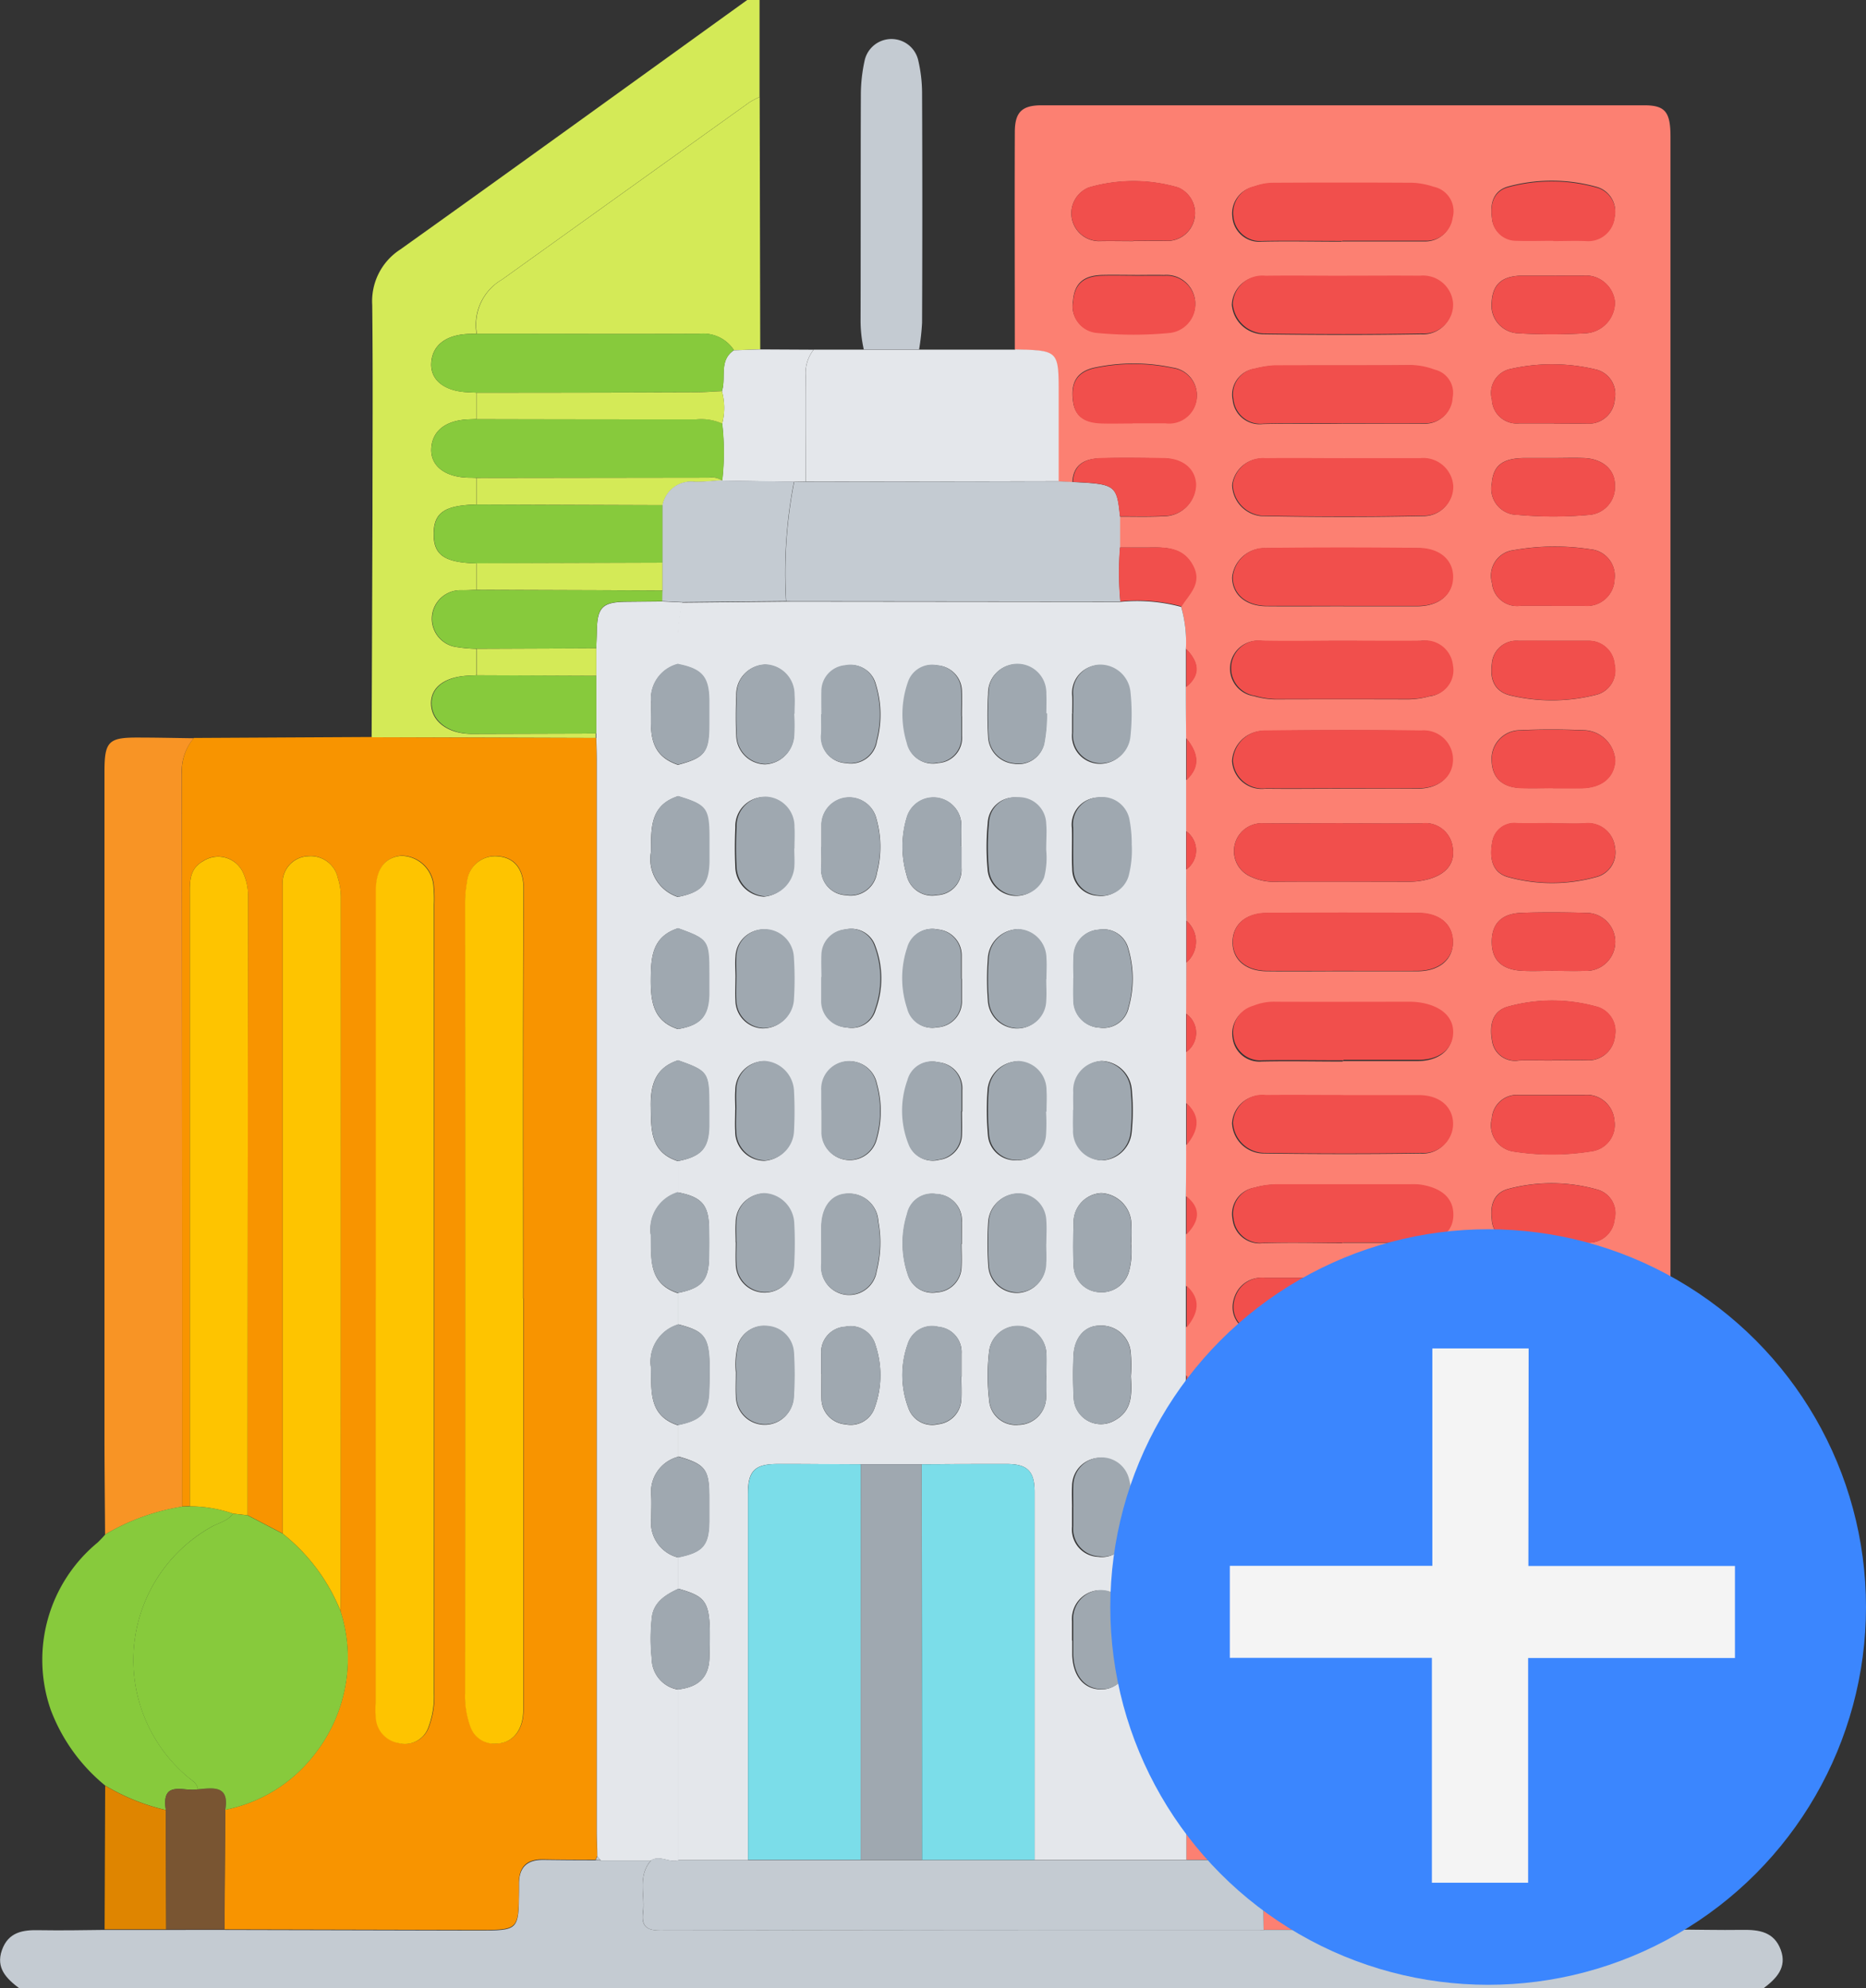 <svg xmlns="http://www.w3.org/2000/svg" width="46.916" height="50" viewBox="0 0 46.916 50">
  <rect x="0" y="0" width="46.916" height="50" fill="#333333" stroke="none"/>
  <g id="add_city" data-name="add city" transform="translate(-1.084 -0.115)">
    <g id="Group_31815" data-name="Group 31815" transform="translate(1.084 0.115)">
      <path id="Path_12239" data-name="Path 12239" d="M43.1,480.612c.6,0,1.2.017,1.8.008.415-.006.789.051.956.5s-.114.728-.436.972H1.572c-.32-.242-.6-.509-.439-.964s.527-.511.942-.5c.546.009,1.093,0,1.64-.007l1.549,0H6.73l6.376.015c1.019,0,1.019,0,1.027-1,0-.049,0-.1,0-.146-.009-.419.181-.638.614-.63s.876.007,1.314.009l.125.006,1.263,0c-.343.395-.141.872-.2,1.31-.042.333.083.45.431.449q7.586-.018,15.172-.013l7.24-.01,1.494,0,1.507,0" transform="translate(-1.084 -432.088)" fill="#c4cbd2"/>
      <path id="Path_12240" data-name="Path 12240" d="M106.614.115v2.44a2.043,2.043,0,0,0-.258.135q-3.109,2.225-6.216,4.454A1.314,1.314,0,0,0,99.5,8.508l-.193.005c-.587.02-.933.294-.948.749-.014.428.353.7.951.718.064,0,.128.006.192.01q0,.332,0,.664l-.193.007c-.589.021-.933.293-.949.748-.015.429.353.708.949.719.064,0,.128,0,.192.007q0,.334,0,.667c-.8.021-1.069.2-1.08.716-.011.551.26.744,1.08.765v.667c-.128,0-.257.012-.385.008a.718.718,0,0,0-.186,1.417,3.407,3.407,0,0,0,.571.056q0,.332,0,.665c-.049,0-.1.007-.146.008-.647.015-1.023.291-1,.732s.448.737,1.032.735l3.109-.009q0,.056,0,.112l-5.635-.017q.011-2.8.021-5.605c0-1.755.013-3.51-.006-5.265a1.548,1.548,0,0,1,.708-1.4c2.916-2.081,5.818-4.182,8.725-6.276Z" transform="translate(-87.517 -0.115)" fill="#d4ea57"/>
      <path id="Path_12241" data-name="Path 12241" d="M52.7,189.934l5.635.017c0,.2.013.39.013.585q0,13.452,0,26.9c0,.211.008.423.012.634l-.04.09c-.438,0-.876,0-1.314-.009s-.623.21-.614.63c0,.049,0,.1,0,.146-.008,1-.008,1-1.027,1l-6.376-.015q.01-1.5.019-3.008a3.747,3.747,0,0,0,2.224-1.367,3.906,3.906,0,0,0,.678-3.616q0-8.982.006-17.965a1.647,1.647,0,0,0-.074-.478.7.7,0,0,0-.755-.555.664.664,0,0,0-.633.73c0,.13,0,.26,0,.391l0,15.914-.883-.461q0-7.787.012-15.574a1.406,1.406,0,0,0-.118-.568.689.689,0,0,0-1.009-.311c-.353.2-.338.518-.338.847q0,7.69,0,15.379l-.191.007q0-9.213-.007-18.426a1.285,1.285,0,0,1,.3-.9l4.486-.024m3.8,14.115c0-3.434-.01-6.869.01-10.3,0-.54-.268-.788-.637-.818a.71.71,0,0,0-.784.64,2.948,2.948,0,0,0-.048.579q0,9.912,0,19.824a2.23,2.23,0,0,0,.138.858.629.629,0,0,0,.652.41c.4-.006.673-.336.673-.839q0-5.176,0-10.352m-3.708,0q0,5.078,0,10.156a2.4,2.4,0,0,0,.008.439.688.688,0,0,0,.571.585.625.625,0,0,0,.748-.4,2.223,2.223,0,0,0,.138-.858q-.006-9.912,0-19.824a3.081,3.081,0,0,0-.01-.439.822.822,0,0,0-.825-.793c-.412.045-.626.342-.626.88q0,5.127,0,10.254" transform="translate(-43.346 -171.393)" fill="#f89400"/>
      <path id="Path_12242" data-name="Path 12242" d="M30.248,190.023a1.285,1.285,0,0,0-.3.9q.012,9.213.007,18.426a5.456,5.456,0,0,0-1.936.7c-.005-.83-.015-1.659-.015-2.489q0-8.348,0-16.7c0-.751.1-.856.83-.854.47,0,.941.011,1.411.017" transform="translate(-25.377 -171.458)" fill="#f89425"/>
      <path id="Path_12243" data-name="Path 12243" d="M13.574,388.631a5.453,5.453,0,0,1,1.936-.7l.191-.007a3.382,3.382,0,0,1,1.086.183c-.129.185-.345.23-.528.326a3.841,3.841,0,0,0-.585,6.317c.1.083.214.143.23.289-.33.079-.93-.259-.806.523a5.285,5.285,0,0,1-1.523-.614,4.507,4.507,0,0,1-1.369-1.9,3.822,3.822,0,0,1,1.172-4.209,2.791,2.791,0,0,0,.2-.21" transform="translate(-10.928 -350.044)" fill="#87ca3c"/>
      <path id="Path_12244" data-name="Path 12244" d="M28.027,459.837a5.283,5.283,0,0,0,1.524.614q.005,1.5.01,3l-1.549,0,.015-3.619" transform="translate(-25.382 -414.932)" fill="#df8500"/>
      <path id="Path_12245" data-name="Path 12245" d="M275.849,73.014l-7.241.011c0-.386-.005-.772-.005-1.159a.525.525,0,0,0-.589-.6h-1.349q0-.979,0-1.957c.376-.351.289-.7,0-1.052l-.006-1.288c.392-.32.313-.641,0-.962q0-.643,0-1.287c.381-.35.286-.7,0-1.052q0-.644-.008-1.288c.394-.319.313-.64,0-.962q0-.644,0-1.288c.383-.349.285-.7,0-1.051q0-.6,0-1.2c.282-.351.378-.7,0-1.051q0-.644,0-1.288c.309-.322.39-.643,0-.962l.007-1.288c.284-.351.378-.7,0-1.052q0-.644,0-1.287a.589.589,0,0,0,0-.962q0-.644.005-1.288a.692.692,0,0,0,0-1.051q0-.644-.005-1.288a.589.589,0,0,0,0-.962l0-1.287c.38-.35.286-.7,0-1.052l-.007-1.288c.394-.32.313-.641,0-.962a3.209,3.209,0,0,0-.118-1.064c.194-.314.523-.585.289-1.027s-.647-.463-1.073-.455c-.256,0-.512,0-.768,0q0-.388,0-.777c.372,0,.745.011,1.116-.009a.8.8,0,0,0,.8-.8c-.023-.392-.333-.648-.816-.656-.534-.008-1.068-.016-1.6,0-.372.012-.663.157-.682.6l-.355-.017q0-1.1,0-2.191c0-1.1,0-1.1-1.092-1.125,0-1.823-.007-3.646,0-5.469,0-.5.175-.677.674-.677q7.575,0,15.15,0c.528,0,.66.168.661.783q0,6.665,0,13.33,0,10.6,0,21.191c0,.211-.008.423-.013.634a3.648,3.648,0,0,0-1.255-.517l-.311-.122c.35-.815.082-1.228-.8-1.229-.47,0-.94-.01-1.41,0a.711.711,0,0,0-.691.97c.109.318.408.39.677.5a5.613,5.613,0,0,0-1.659,1.38.808.808,0,0,0-.8-.594c-1.315-.015-2.631-.017-3.946,0a.8.8,0,0,0-.8.766.741.741,0,0,0,.845.689c1.429,0,2.858-.005,4.287-.009l-.2.887c-1.395,0-2.79.006-4.184,0a.685.685,0,0,0-.743.622.694.694,0,0,0,.5.748,1.4,1.4,0,0,0,.569.1q1.679-.009,3.357,0a1.22,1.22,0,0,0,.566-.11l.453,1.178a1.607,1.607,0,0,0-1.046-.293c-1.167.02-2.334,0-3.5.008-.57,0-.905.273-.911.725s.333.736.9.738c1.183,0,2.367,0,3.55,0,.881,0,1.08-.2,1.1-1.082a4.4,4.4,0,0,0,2.455,1.584q.008,1.5.016,3m-5.265-24.1c.633,0,1.266,0,1.9,0,.551,0,.9-.3.888-.749s-.347-.711-.876-.713q-1.9-.007-3.8,0c-.531,0-.859.286-.864.725s.325.731.851.737c.633.007,1.266,0,1.9,0m.035,12.3c-.665,0-1.331,0-2,0a.628.628,0,0,0-.534.172.683.683,0,0,0-.226.7.844.844,0,0,0,.861.586c.55.028,1.1.008,1.655.008.714,0,1.429.014,2.142-.005a.779.779,0,0,0,.852-.8c-.019-.4-.348-.656-.855-.658-.633,0-1.266,0-1.9,0m.027-25.195c-.664,0-1.329-.006-1.993,0a.765.765,0,0,0-.825.66.809.809,0,0,0,.724.786c1.36.026,2.722.03,4.082,0a.729.729,0,0,0,.737-.754.757.757,0,0,0-.83-.693c-.632,0-1.264,0-1.9,0m-.01,3.715c.616,0,1.232,0,1.847,0,.545,0,.891-.288.89-.732,0-.42-.33-.721-.864-.727q-1.92-.021-3.84,0a.813.813,0,0,0-.836.73c0,.43.333.723.858.728.648.006,1.3,0,1.944,0m.006,20.606c.616,0,1.231,0,1.847,0,.542,0,.889-.294.884-.737a.8.8,0,0,0-.879-.723q-1.9-.018-3.791,0a.82.82,0,0,0-.875.794c.017.385.369.661.869.665.648.006,1.3,0,1.944,0m-.015-19.732c-.681,0-1.363.009-2.044,0a.7.7,0,0,0-.2,1.387,2.019,2.019,0,0,0,.524.082q1.679-.005,3.358,0a2.039,2.039,0,0,0,.525-.076.652.652,0,0,0,.57-.774.7.7,0,0,0-.791-.619c-.649.01-1.3,0-1.946,0m.012,16.017h-1.993a.709.709,0,0,0-.715.4c-.258.549.131,1.055.834,1.06,1.215.01,2.431,0,3.646,0a1.467,1.467,0,0,0,.336-.033.7.7,0,0,0,.616-.791.718.718,0,0,0-.78-.643c-.648.017-1.3,0-1.944,0m-.029-.874c.616,0,1.233,0,1.849,0,.556,0,.89-.239.915-.647.027-.432-.247-.712-.8-.805a1.752,1.752,0,0,0-.291-.012c-1.119,0-2.238,0-3.358,0a1.932,1.932,0,0,0-.525.077.671.671,0,0,0-.55.795.681.681,0,0,0,.762.6c.664-.02,1.33-.005,1.995,0m-.048-11.429c.648,0,1.3,0,1.942,0,.525,0,.859-.286.869-.715a.736.736,0,0,0-.8-.739c-1.311-.021-2.622-.018-3.933,0a.8.8,0,0,0-.8.755.743.743,0,0,0,.831.7c.631.008,1.263,0,1.894,0m.038-9.179c.7,0,1.393,0,2.09,0a.673.673,0,0,0,.671-.645.6.6,0,0,0-.458-.706,1.776,1.776,0,0,0-.567-.114c-1.15.007-2.3,0-3.451.007a2.27,2.27,0,0,0-.474.076.657.657,0,0,0-.558.784.678.678,0,0,0,.754.606c.664-.018,1.329,0,1.993-.006m.013,16.893c-.647,0-1.3-.005-1.943,0a.743.743,0,0,0-.833.7.8.8,0,0,0,.8.757c1.311.017,2.622.019,3.933,0a.738.738,0,0,0,.8-.737c-.008-.43-.342-.713-.866-.718-.631-.006-1.263,0-1.894,0m-.025-21.482c.7,0,1.394,0,2.09,0a.663.663,0,0,0,.682-.573.628.628,0,0,0-.48-.785,1.933,1.933,0,0,0-.52-.1q-1.774-.013-3.549,0a1.373,1.373,0,0,0-.424.084.687.687,0,0,0-.539.763.678.678,0,0,0,.746.617c.664-.015,1.329,0,1.993,0m.056.876c-.664,0-1.327-.007-1.991,0a.741.741,0,0,0-.817.716.811.811,0,0,0,.774.737c1.327.019,2.655.022,3.982,0a.73.73,0,0,0,.782-.754.758.758,0,0,0-.835-.7c-.631-.008-1.263,0-1.894,0m-.025,19.731c.631,0,1.263,0,1.894,0,.478,0,.813-.239.859-.6.049-.387-.192-.686-.668-.809a1.759,1.759,0,0,0-.429-.052c-1.117,0-2.234,0-3.352,0a1.384,1.384,0,0,0-.568.1.693.693,0,0,0-.5.789.677.677,0,0,0,.726.584c.68-.015,1.36,0,2.04,0M270.6,45.2c-.68,0-1.36.007-2.04,0a.7.7,0,0,0-.275,1.343,1.361,1.361,0,0,0,.659.127c1.1-.008,2.2,0,3.3,0a1.835,1.835,0,0,0,.525-.069c.415-.121.667-.38.589-.813a.691.691,0,0,0-.77-.586c-.664.011-1.328,0-1.992,0m5.262,0c-.291,0-.582,0-.873,0a.562.562,0,0,0-.629.48c-.069.373-.021.76.405.874a4.155,4.155,0,0,0,2.2,0,.639.639,0,0,0,.48-.751.679.679,0,0,0-.755-.6c-.274.016-.549,0-.824,0M265.332,30.556v0c.292,0,.583-.006.875,0a.7.7,0,0,0,.25-1.344,4.006,4.006,0,0,0-2.245,0,.7.7,0,0,0,.245,1.349c.291-.007.583,0,.875,0m10.523,20.6c.291,0,.582-.007.873,0a.667.667,0,0,0,.71-.6.639.639,0,0,0-.477-.753,4.157,4.157,0,0,0-2.2,0c-.426.113-.478.5-.409.872a.58.58,0,0,0,.674.485c.274-.01.549,0,.824,0m.091-10.553c-.308,0-.617,0-.925,0a.618.618,0,0,0-.67.572c-.056.381.056.7.458.8a4.52,4.52,0,0,0,2.161-.014.628.628,0,0,0,.466-.757.648.648,0,0,0-.662-.6h-.828m-.032-5.464c.276,0,.552,0,.828,0a.654.654,0,0,0,.7-.616.635.635,0,0,0-.483-.747,4.71,4.71,0,0,0-2.115-.017.618.618,0,0,0-.492.774.626.626,0,0,0,.69.6c.292,0,.584,0,.876,0m-.021,13.767c.259,0,.519.008.778,0a.73.73,0,1,0,.025-1.458c-.535-.014-1.071-.019-1.605,0-.5.019-.741.272-.746.715-.005.468.245.715.77.742.259.013.519,0,.778,0m0-17.481h-.827c-.479.021-.7.227-.725.669a.7.7,0,0,0,.635.778,13.882,13.882,0,0,0,1.749,0,.782.782,0,0,0,.715-.784.741.741,0,0,0-.818-.663c-.243-.006-.486,0-.73,0m-.013,24.317c.308,0,.617.006.925,0a.647.647,0,0,0,.626-.582.614.614,0,0,0-.408-.745,4.223,4.223,0,0,0-2.251-.027c-.372.091-.476.409-.427.772a.605.605,0,0,0,.61.58c.307.018.617,0,.925,0m-.006-3.711c-.276,0-.551,0-.827,0a.633.633,0,0,0-.7.59.663.663,0,0,0,.558.832,6.211,6.211,0,0,0,1.935-.006.67.67,0,0,0,.589-.771.7.7,0,0,0-.774-.647c-.259,0-.519,0-.778,0m-.031-12.3h.826a.693.693,0,0,0,.76-.662.67.67,0,0,0-.605-.759,5.9,5.9,0,0,0-1.929.021.648.648,0,0,0-.547.828.633.633,0,0,0,.717.572c.259,0,.518,0,.778,0m.034-3.715c-.243,0-.486,0-.729,0-.538.008-.769.192-.805.635a.66.66,0,0,0,.657.793,9.906,9.906,0,0,0,1.792,0,.7.7,0,0,0,.646-.735c.007-.409-.316-.677-.784-.693-.259-.009-.518,0-.778,0m0,8.3c.243,0,.486,0,.729,0,.5-.011.814-.269.84-.693a.806.806,0,0,0-.8-.764c-.533-.023-1.069-.024-1.6,0a.718.718,0,0,0-.706.763c.013.442.271.68.758.692.259.006.518,0,.777,0m-.022,16.017c.275,0,.551,0,.826,0a.691.691,0,0,0,.749-.674.656.656,0,0,0-.573-.735,5.384,5.384,0,0,0-2.021.027.637.637,0,0,0-.487.822.62.62,0,0,0,.679.559c.275,0,.551,0,.826,0m-.021-2.251h.787a.6.6,0,0,0,.1-.005.829.829,0,0,0,.724-.784.734.734,0,0,0-.809-.672c-.551-.009-1.1-.009-1.652,0a.6.6,0,0,0-.632.554.666.666,0,0,0,.437.816,3.244,3.244,0,0,0,1.047.089m.055-27.535v0c.275,0,.551-.009.826,0a.669.669,0,0,0,.718-.593.638.638,0,0,0-.472-.758,4.18,4.18,0,0,0-2.2-.005c-.369.1-.466.421-.413.78a.606.606,0,0,0,.619.569c.307.014.616,0,.924,0m-10.513.877v0c-.275,0-.551-.006-.826,0-.484.013-.7.217-.737.656a.667.667,0,0,0,.619.787,9.649,9.649,0,0,0,1.793,0,.723.723,0,1,0-.122-1.442c-.243-.006-.486,0-.729,0m-.067,3.716v0h.826a.7.7,0,0,0,.189-1.388,4.731,4.731,0,0,0-1.967,0c-.461.1-.614.4-.535.88.065.4.364.5.712.512.259.009.518,0,.777,0" transform="translate(-236.837 -24.496)" fill="#fc8072"/>
      <path id="Path_12246" data-name="Path 12246" d="M395.065,389.83a3.653,3.653,0,0,1,1.255.517,4.367,4.367,0,0,1,1.449,2.081,3.864,3.864,0,0,1-1.208,4.005c-.086.072-.162.158-.242.237a3.376,3.376,0,0,1-1.262.508,1.119,1.119,0,0,0-.45-.277,3.857,3.857,0,0,1-.33-6.607c.256-.168.577-.224.789-.465" transform="translate(-354.326 -351.763)" fill="#87ca3c"/>
      <path id="Path_12247" data-name="Path 12247" d="M123.6,31.052a1.314,1.314,0,0,1,.637-1.364q3.107-2.228,6.216-4.454a2.048,2.048,0,0,1,.258-.135l.014,6.346-.66.022a.916.916,0,0,0-.874-.411c-1.864.006-3.727,0-5.591,0" transform="translate(-111.611 -22.659)" fill="#d4ea57"/>
      <path id="Path_12248" data-name="Path 12248" d="M213.769,90.062c1.092.028,1.092.028,1.092,1.125q0,1.1,0,2.191l-6.359.009c0-.883.007-1.766,0-2.648a.951.951,0,0,1,.2-.67l1.261,0h1.384l2.424,0" transform="translate(-188.243 -81.276)" fill="#e4e7eb"/>
      <path id="Path_12249" data-name="Path 12249" d="M224.058,17.967h-1.384a3.339,3.339,0,0,1-.081-.77c.005-1.884,0-3.768.007-5.652a4.038,4.038,0,0,1,.1-.866.691.691,0,0,1,1.339,0,3.681,3.681,0,0,1,.1.817q.012,2.9,0,5.8a6.057,6.057,0,0,1-.075.673" transform="translate(-200.956 -9.178)" fill="#c4cbd2"/>
      <path id="Path_12250" data-name="Path 12250" d="M189.245,90.07a.95.95,0,0,0-.2.67c.01.883,0,1.766,0,2.648l-.3.006-1.8-.027a6.333,6.333,0,0,0,0-1.435,1.6,1.6,0,0,0-.007-.818c.111-.339-.084-.767.3-1.028l.66-.022,1.345.007" transform="translate(-168.788 -81.277)" fill="#e4e7eb"/>
      <path id="Path_12251" data-name="Path 12251" d="M415.995,460.368a3.38,3.38,0,0,0,1.262-.508q.01,1.808.021,3.616l-1.507,0q0-1.5.009-3l.216-.108" transform="translate(-375.264 -414.953)" fill="#fc8072"/>
      <path id="Path_12252" data-name="Path 12252" d="M154.56,186.47c0-.211-.012-.423-.012-.634q0-13.452,0-26.9c0-.2-.009-.39-.013-.585q0-.056,0-.112,0-.727,0-1.454,0-.344,0-.689c0-.144.012-.289.014-.433.009-.6.139-.734.735-.741l.914-.009.5.024a5.736,5.736,0,0,0-.1,1.552.9.9,0,0,0-.682.979c0,.618-.129,1.293.68,1.557v.786c-.725.23-.678.821-.688,1.413a1,1,0,0,0,.686,1.124q0,.392,0,.784c-.665.212-.686.741-.689,1.317,0,.558.08,1.027.688,1.221q0,.392,0,.783c-.576.187-.7.623-.688,1.173.008.582-.009,1.145.688,1.365q0,.392,0,.785a.97.97,0,0,0-.684,1.076c.012.6-.068,1.221.687,1.461v.786a.976.976,0,0,0-.687,1.071c.018.6-.068,1.224.689,1.465q0,.393,0,.787a.91.91,0,0,0-.681.976c.011.193,0,.387,0,.581a.9.9,0,0,0,.682.978q0,.394,0,.787c-.329.153-.634.344-.668.745a4.824,4.824,0,0,0,0,1.014.79.79,0,0,0,.67.776q0,2.145,0,4.289c-.229.077-.461-.137-.689.007l-1.263,0-.085-.1" transform="translate(-139.543 -139.788)" fill="#e4e7eb"/>
      <path id="Path_12253" data-name="Path 12253" d="M166.725,478.587c.228-.144.46.07.689-.007l1.753,0,2.832,0h1.541l2.832,0,3.816,0h1.349a.525.525,0,0,1,.589.6c0,.386,0,.773.005,1.159q-7.586,0-15.172.013c-.347,0-.473-.116-.431-.449.056-.438-.146-.915.2-1.31" transform="translate(-150.36 -431.805)" fill="#c4cbd2"/>
      <path id="Path_12254" data-name="Path 12254" d="M43.623,464.093q-.005-1.5-.01-3c-.124-.782.476-.444.806-.523.382-.032.8-.111.691.516q-.01,1.5-.02,3.008H43.623" transform="translate(-39.444 -415.573)" fill="#795532"/>
      <path id="Path_12255" data-name="Path 12255" d="M401.832,466.148q0,1.5-.009,3l-1.494,0q-.008-1.5-.016-3a3.665,3.665,0,0,0,1.519,0" transform="translate(-361.317 -420.625)" fill="#795532"/>
      <path id="Path_12256" data-name="Path 12256" d="M154.458,478.026l.085.1-.125-.006.04-.09" transform="translate(-139.441 -431.345)" fill="#c4cbd2"/>
      <path id="Path_12257" data-name="Path 12257" d="M119.728,86.459c-.381.261-.187.689-.3,1.028-.226.01-.451.028-.677.029q-2.744.008-5.487.011c-.064,0-.128-.008-.192-.01-.6-.014-.965-.29-.951-.718.015-.455.361-.729.948-.749l.193-.005c1.864,0,3.727.009,5.591,0a.915.915,0,0,1,.874.411" transform="translate(-101.276 -77.652)" fill="#87ca3c"/>
      <path id="Path_12258" data-name="Path 12258" d="M119.438,108.129a6.341,6.341,0,0,1,0,1.436l-.007-.008a.473.473,0,0,0-.325-.07l-5.842.008c-.064,0-.128-.006-.193-.007-.6-.011-.965-.29-.949-.719.016-.455.361-.726.949-.748l.193-.007q2.757,0,5.514.007a1.293,1.293,0,0,1,.659.107" transform="translate(-101.277 -97.476)" fill="#87ca3c"/>
      <path id="Path_12259" data-name="Path 12259" d="M113.84,131.487c-.82-.021-1.091-.213-1.08-.765.01-.517.279-.7,1.08-.716l4.672.016q0,.725,0,1.449l-4.672.016" transform="translate(-101.851 -117.318)" fill="#87ca3c"/>
      <path id="Path_12260" data-name="Path 12260" d="M118.071,152.273l-.914.009c-.6.007-.726.139-.735.741,0,.144-.009.289-.014.433l-3,.012a3.407,3.407,0,0,1-.57-.056.718.718,0,0,1,.186-1.417c.128,0,.257,0,.385-.008l4.672.016-.006.27" transform="translate(-101.417 -137.153)" fill="#87ca3c"/>
      <path id="Path_12261" data-name="Path 12261" d="M116.272,173.965l0,1.454-3.109.009c-.584,0-1.005-.3-1.032-.735s.35-.716,1-.732c.049,0,.1-.006.145-.008l3,.012" transform="translate(-101.28 -156.973)" fill="#87ca3c"/>
      <path id="Path_12262" data-name="Path 12262" d="M129.988,101.629a1.293,1.293,0,0,0-.659-.107q-2.757,0-5.514-.007,0-.332,0-.664,2.744,0,5.487-.011c.226,0,.452-.019.677-.029a1.6,1.6,0,0,1,.007.818" transform="translate(-111.827 -90.975)" fill="#d4ea57"/>
      <path id="Path_12263" data-name="Path 12263" d="M128.489,123.776l-4.672-.016q0-.334,0-.667l5.842-.008a.472.472,0,0,1,.325.07c-.224.014-.448.04-.672.038a.733.733,0,0,0-.822.584" transform="translate(-111.829 -111.073)" fill="#d4ea57"/>
      <path id="Path_12264" data-name="Path 12264" d="M128.489,145.7l-4.672-.016q0-.333,0-.667l4.672-.015v.7" transform="translate(-111.829 -130.852)" fill="#d4ea57"/>
      <path id="Path_12265" data-name="Path 12265" d="M126.817,167.716l-3-.012q0-.332,0-.665l3-.012q0,.344,0,.689" transform="translate(-111.825 -150.723)" fill="#d4ea57"/>
      <path id="Path_12266" data-name="Path 12266" d="M122.246,231.676q0,5.176,0,10.352c0,.5-.269.832-.673.839a.629.629,0,0,1-.652-.41,2.23,2.23,0,0,1-.138-.858q.006-9.912,0-19.824a2.955,2.955,0,0,1,.048-.579.71.71,0,0,1,.784-.64c.369.03.64.278.637.818-.019,3.434-.01,6.868-.01,10.3" transform="translate(-109.09 -199.02)" fill="#fec400"/>
      <path id="Path_12267" data-name="Path 12267" d="M97.76,231.554q0-5.127,0-10.254c0-.537.214-.834.626-.88a.822.822,0,0,1,.825.793,3.1,3.1,0,0,1,.01.439q0,9.912,0,19.824a2.223,2.223,0,0,1-.138.858.625.625,0,0,1-.748.4.688.688,0,0,1-.571-.585,2.4,2.4,0,0,1-.008-.439q0-5.078,0-10.156" transform="translate(-88.311 -198.898)" fill="#fec400"/>
      <path id="Path_12268" data-name="Path 12268" d="M37.74,397.249c.108-.627-.309-.548-.691-.516-.016-.146-.126-.206-.23-.289a3.841,3.841,0,0,1,.585-6.317c.183-.1.4-.141.528-.326l.368.043.883.461a4.75,4.75,0,0,1,1.459,1.961,3.907,3.907,0,0,1-.678,3.616,3.747,3.747,0,0,1-2.224,1.367" transform="translate(-32.075 -351.737)" fill="#87ca3c"/>
      <path id="Path_12269" data-name="Path 12269" d="M75.325,239.529a4.752,4.752,0,0,0-1.459-1.961q0-7.957,0-15.914c0-.13,0-.26,0-.391a.665.665,0,0,1,.633-.73.7.7,0,0,1,.755.555,1.644,1.644,0,0,1,.074.478q0,8.982-.006,17.964" transform="translate(-66.757 -199)" fill="#fec400"/>
      <path id="Path_12270" data-name="Path 12270" d="M51.4,237.279l-.368-.043a3.379,3.379,0,0,0-1.085-.183q0-7.69,0-15.379c0-.329-.015-.652.338-.847a.689.689,0,0,1,1.009.311,1.408,1.408,0,0,1,.118.568q-.011,7.787-.012,15.574" transform="translate(-45.174 -199.173)" fill="#fec400"/>
      <path id="Path_12271" data-name="Path 12271" d="M188.388,186.556l-3.816,0q0-4.627,0-9.255c0-.52-.183-.7-.7-.7-.713,0-1.425,0-2.138.008h-1.529c-.7,0-1.393-.01-2.089-.008-.582,0-.752.17-.752.752q0,4.6,0,9.206l-1.753,0q0-2.145,0-4.289c.473-.057.77-.269.785-.8.039-1.406,0-1.508-.789-1.736q0-.393,0-.787c.621-.123.775-.3.782-.9,0-.21,0-.42,0-.631,0-.688-.1-.81-.786-1.009q0-.393,0-.787c.584-.117.766-.316.784-.854.044-1.36-.009-1.474-.785-1.681q0-.393,0-.786c.6-.119.775-.317.784-.9q.006-.364,0-.729c-.009-.586-.184-.785-.786-.9q0-.392,0-.785c.58-.113.769-.317.784-.855,0-.178,0-.356,0-.534,0-.845-.023-.878-.786-1.148v-.783c.563-.093.769-.315.784-.853.005-.178,0-.357,0-.535,0-.849-.016-.871-.785-1.151q0-.392,0-.784c.6-.119.776-.318.786-.9,0-.194,0-.388,0-.582,0-.749-.067-.836-.784-1.053q0-.393,0-.786c.679-.18.782-.311.786-1,0-.21,0-.42,0-.63-.01-.585-.183-.784-.783-.9a5.742,5.742,0,0,1,.1-1.552l2.612-.025,8.4.008a4.285,4.285,0,0,1,1.544.125,3.209,3.209,0,0,1,.118,1.064q0,.481,0,.962,0,.644.007,1.288,0,.526,0,1.052,0,.644,0,1.287,0,.481,0,.962,0,.644.005,1.288v1.051l-.005,1.288q0,.481,0,.962,0,.644,0,1.287,0,.526,0,1.052,0,.644-.007,1.288l0,.962q0,.644,0,1.288l0,1.051q0,.6,0,1.2l0,1.051q0,.644,0,1.288,0,.481,0,.962,0,.644.008,1.288,0,.526,0,1.052,0,.643,0,1.287,0,.481,0,.962,0,.644.006,1.288,0,.526,0,1.052,0,.979,0,1.957m-3.524-12.17c0-.2.011-.391,0-.585a.722.722,0,0,0-1.438-.037,5.213,5.213,0,0,0,0,1.216.67.67,0,0,0,.74.628.7.7,0,0,0,.693-.686,4.625,4.625,0,0,0,0-.536m-6.336-16.651h0c0-.163.01-.326,0-.487a.755.755,0,0,0-.735-.757.747.747,0,0,0-.719.77c-.014.341-.017.683,0,1.024a.739.739,0,0,0,.724.712.757.757,0,0,0,.721-.677,4.164,4.164,0,0,0,0-.584m-1.455,16.547c0,.233-.01.413,0,.591a.725.725,0,1,0,1.451.012,8.7,8.7,0,0,0,0-1.072.715.715,0,0,0-.651-.685.687.687,0,0,0-.74.438,1.964,1.964,0,0,0-.06.716m7.813-16.558h-.02c0-.163.01-.326,0-.487a.726.726,0,1,0-1.451-.013,8.646,8.646,0,0,0,0,1.072.712.712,0,0,0,.65.685.66.66,0,0,0,.752-.484,3.873,3.873,0,0,0,.069-.771m-.022,13.343c0-.195.012-.391,0-.585a.709.709,0,0,0-.689-.691.762.762,0,0,0-.756.685,8.006,8.006,0,0,0,0,1.12.723.723,0,0,0,.743.691.734.734,0,0,0,.7-.732c.012-.162,0-.325,0-.487m-7.791-.055c0,.179-.01.358,0,.536a.726.726,0,1,0,1.452.006,9.205,9.205,0,0,0,0-1.023.788.788,0,0,0-.755-.745.732.732,0,0,0-.7.739c-.011.162,0,.325,0,.487m7.792-6.609c0-.178.011-.358,0-.535a.735.735,0,0,0-.709-.728.775.775,0,0,0-.74.7,7.04,7.04,0,0,0,0,1.118.74.74,0,0,0,.715.677.708.708,0,0,0,.728-.7c.016-.177,0-.357,0-.535m-7.791-.043c0,.195-.012.39,0,.584a.711.711,0,0,0,.687.693.764.764,0,0,0,.758-.681,8.219,8.219,0,0,0,0-1.118.741.741,0,0,0-.744-.69.71.71,0,0,0-.7.678c-.017.177,0,.357,0,.535m7.785,3.378h.006c0-.178.01-.358,0-.535a.733.733,0,0,0-.7-.74.788.788,0,0,0-.752.695,7.154,7.154,0,0,0,.008,1.166.685.685,0,0,0,.744.625.667.667,0,0,0,.688-.628,4.625,4.625,0,0,0,0-.583m-7.787-.056c0,.178-.01.357,0,.535a.738.738,0,0,0,.738.748.771.771,0,0,0,.714-.731,9.635,9.635,0,0,0,0-1.022.791.791,0,0,0-.75-.751.735.735,0,0,0-.7.734c-.012.161,0,.324,0,.487m1.457-6.566h0c0-.178.009-.357,0-.535a.747.747,0,0,0-.726-.765.735.735,0,0,0-.729.758c-.015.34-.016.682,0,1.022a.768.768,0,0,0,.716.727.806.806,0,0,0,.734-.72c.015-.161,0-.324,0-.486m6.334.041c0-.272.016-.468,0-.66a.683.683,0,0,0-.706-.667.668.668,0,0,0-.732.634,6.272,6.272,0,0,0,0,1.214.722.722,0,0,0,1.385.172,1.966,1.966,0,0,0,.053-.693m2.15-.15a3.29,3.29,0,0,0-.052-.588.7.7,0,0,0-.775-.59.683.683,0,0,0-.645.769c.011.34-.009.681.008,1.021a.673.673,0,0,0,.636.68.689.689,0,0,0,.749-.486,2.574,2.574,0,0,0,.078-.806m-1.467,16.669h0c0,.162,0,.324,0,.486a.69.69,0,0,0,.657.762.658.658,0,0,0,.744-.557,2.861,2.861,0,0,0,0-1.391.71.71,0,0,0-1.4.165c-.011.178,0,.356,0,.535m0-19.96q0,.243,0,.486a.705.705,0,0,0,.643.776.744.744,0,0,0,.8-.68,5.285,5.285,0,0,0,0-1.114.765.765,0,0,0-.8-.684.7.7,0,0,0-.639.779c.006.145,0,.291,0,.437m0,23.312c0,.113,0,.227,0,.34.007.547.291.893.732.89.4,0,.707-.357.726-.872a6.264,6.264,0,0,0-.011-.921.764.764,0,0,0-.8-.7.721.721,0,0,0-.653.775c0,.162,0,.324,0,.486M187,171.064a3.993,3.993,0,0,0,0-.581.8.8,0,0,0-.753-.695.734.734,0,0,0-.691.788c-.011.34-.017.681,0,1.019a.676.676,0,0,0,.634.684.713.713,0,0,0,.75-.5,1.883,1.883,0,0,0,.06-.718m-.007,3.339a3.562,3.562,0,0,0-.006-.629.736.736,0,0,0-.783-.648c-.378,0-.638.317-.652.764a10.252,10.252,0,0,0,.006,1.068.684.684,0,0,0,1.03.549c.452-.246.429-.679.406-1.1m-1.439-10.022h0c0,.178-.006.356,0,.534a.687.687,0,0,0,.655.713.65.65,0,0,0,.729-.507,2.664,2.664,0,0,0-.008-1.478.647.647,0,0,0-.744-.479.67.67,0,0,0-.626.636,5.577,5.577,0,0,0,0,.582m-2.821.017c0-.194,0-.389,0-.583a.654.654,0,0,0-.6-.658.644.644,0,0,0-.758.461,2.408,2.408,0,0,0,0,1.525.638.638,0,0,0,.745.475.654.654,0,0,0,.618-.687c0-.178,0-.356,0-.534m-3.516-.041h0c0,.194,0,.388,0,.583a.66.66,0,0,0,.624.682.623.623,0,0,0,.724-.44,2.306,2.306,0,0,0-.01-1.614.634.634,0,0,0-.743-.41.653.653,0,0,0-.588.617c-.012.193,0,.388,0,.583m6.331,3.339c0,.162-.006.324,0,.485a.739.739,0,0,0,.7.784.782.782,0,0,0,.746-.7,5.521,5.521,0,0,0,0-1.113.784.784,0,0,0-.754-.688.741.741,0,0,0-.687.793c-.006.145,0,.291,0,.437m-2.817.038h0c0-.178,0-.356,0-.534a.657.657,0,0,0-.6-.7.629.629,0,0,0-.759.449,2.279,2.279,0,0,0,.025,1.614.63.63,0,0,0,.753.39.653.653,0,0,0,.573-.631c.007-.194,0-.388,0-.583m-3.52-.034h0c0,.194,0,.389,0,.583a.7.7,0,0,0,1.37.173,2.559,2.559,0,0,0,.009-1.433.7.7,0,0,0-1.383.192c.006.162,0,.324,0,.486m3.52,3.361h0c0-.178,0-.356,0-.534a.662.662,0,0,0-.639-.718.641.641,0,0,0-.732.5,2.449,2.449,0,0,0,.016,1.525.641.641,0,0,0,.725.446.655.655,0,0,0,.623-.634c.011-.194,0-.388,0-.583m-3.519-.048c0,.178,0,.356,0,.534a.7.7,0,0,0,1.387.193,2.889,2.889,0,0,0,.04-1.249.73.73,0,0,0-.743-.694c-.421,0-.675.331-.685.827,0,.13,0,.259,0,.389m3.519,3.383h0c0-.194,0-.388,0-.582a.632.632,0,0,0-.576-.666.641.641,0,0,0-.774.427,2.322,2.322,0,0,0,.015,1.613.633.633,0,0,0,.744.407.654.654,0,0,0,.586-.617c.012-.193,0-.388,0-.582m-3.517-.078h0c0,.21-.006.421,0,.63a.656.656,0,0,0,.607.649.636.636,0,0,0,.734-.426,2.392,2.392,0,0,0,.017-1.569.646.646,0,0,0-.757-.46.639.639,0,0,0-.606.691c0,.162,0,.323,0,.485m3.521-13.25h0c0-.194.005-.388,0-.582a.7.7,0,0,0-1.359-.183,2.516,2.516,0,0,0-.016,1.478.657.657,0,0,0,.77.508.636.636,0,0,0,.609-.688c0-.178,0-.356,0-.533m-3.52.006h0c0,.162.006.324,0,.485a.646.646,0,0,0,.616.731.668.668,0,0,0,.78-.561,2.589,2.589,0,0,0-.034-1.431.7.7,0,0,0-1.358.195c0,.194,0,.388,0,.582m0-3.326h0c0,.162.006.324,0,.485a.647.647,0,0,0,.612.734.666.666,0,0,0,.782-.557,2.594,2.594,0,0,0-.031-1.432.647.647,0,0,0-.755-.465.654.654,0,0,0-.6.652c-.006.194,0,.388,0,.582m3.52.039h0c0-.21.007-.421,0-.63a.657.657,0,0,0-.612-.645.638.638,0,0,0-.731.431,2.446,2.446,0,0,0-.028,1.523.653.653,0,0,0,.774.5.637.637,0,0,0,.6-.694c0-.162,0-.323,0-.485" transform="translate(-158.56 -139.785)" fill="#e4e7eb"/>
      <path id="Path_12272" data-name="Path 12272" d="M211.833,127.038l-8.4-.008a12.012,12.012,0,0,1,.2-3l.3-.006,6.359-.009.355.017c1.066.051,1.1.076,1.181.871q0,.388,0,.777a7.931,7.931,0,0,0,.009,1.361" transform="translate(-183.666 -111.91)" fill="#c4cbd2"/>
      <path id="Path_12273" data-name="Path 12273" d="M373.566,395.692a3.665,3.665,0,0,1-1.519,0,4.4,4.4,0,0,1-2.455-1.583l0,.007c-.01-.057-.032-.1-.1-.1h.011l-.454-1.179a8.78,8.78,0,0,1-.065-1.356l.2-.887.413-.852a5.614,5.614,0,0,1,1.659-1.38,4.772,4.772,0,0,1,2.224-.242l.311.122c-.212.241-.533.3-.789.465a3.857,3.857,0,0,0,.33,6.607,1.117,1.117,0,0,1,.45.277l-.215.108" transform="translate(-333.051 -350.169)" fill="#87ca3c"/>
      <path id="Path_12274" data-name="Path 12274" d="M323.965,446.329c-.016.885-.215,1.082-1.1,1.082-1.183,0-2.367,0-3.55,0-.565,0-.9-.286-.9-.737s.34-.724.911-.725c1.167,0,2.335.012,3.5-.008a1.607,1.607,0,0,1,1.046.292h-.011l.1.1Z" transform="translate(-287.423 -402.391)" fill="#f14f4c"/>
      <path id="Path_12275" data-name="Path 12275" d="M321.17,236.508c-.633,0-1.266.005-1.9,0-.526-.006-.856-.3-.851-.737s.333-.723.863-.725q1.9-.008,3.8,0c.529,0,.864.283.876.713s-.337.745-.888.749c-.633.005-1.266,0-1.9,0" transform="translate(-287.423 -212.094)" fill="#f14f4c"/>
      <path id="Path_12276" data-name="Path 12276" d="M321.206,375.992c.633,0,1.266,0,1.9,0,.507,0,.837.259.855.658a.779.779,0,0,1-.852.8c-.714.02-1.428.006-2.142.005-.552,0-1.1.019-1.655-.008a.843.843,0,0,1-.861-.586.683.683,0,0,1,.226-.7.628.628,0,0,1,.534-.172c.665,0,1.331,0,2,0" transform="translate(-287.423 -339.276)" fill="#f14f4c"/>
      <path id="Path_12277" data-name="Path 12277" d="M321.173,118.045c.632,0,1.264,0,1.9,0a.757.757,0,0,1,.83.693.729.729,0,0,1-.737.754c-1.36.03-2.722.026-4.082,0a.809.809,0,0,1-.724-.786.765.765,0,0,1,.825-.66c.664-.008,1.329,0,1.993,0" transform="translate(-287.364 -106.524)" fill="#f14f4c"/>
      <path id="Path_12278" data-name="Path 12278" d="M321.214,142.523c-.648,0-1.3,0-1.944,0-.526-.005-.862-.3-.858-.728a.813.813,0,0,1,.836-.73q1.92-.021,3.84,0c.534.006.863.307.864.727,0,.444-.345.731-.89.732-.616,0-1.232,0-1.847,0" transform="translate(-287.416 -127.287)" fill="#f14f4c"/>
      <path id="Path_12279" data-name="Path 12279" d="M321.168,353.482c-.648,0-1.3,0-1.944,0-.5,0-.852-.28-.869-.665a.82.82,0,0,1,.875-.794q1.9-.018,3.791,0a.8.8,0,0,1,.879.723c0,.444-.343.736-.884.737-.616,0-1.231,0-1.847,0" transform="translate(-287.364 -317.64)" fill="#f14f4c"/>
      <path id="Path_12280" data-name="Path 12280" d="M321.3,165.017c.649,0,1.3.008,1.946,0a.7.7,0,0,1,.791.619.652.652,0,0,1-.57.774,2.04,2.04,0,0,1-.525.076q-1.679,0-3.358,0a2.019,2.019,0,0,1-.524-.082.7.7,0,0,1,.2-1.387c.681.013,1.362,0,2.044,0" transform="translate(-287.506 -148.907)" fill="#f14f4c"/>
      <path id="Path_12281" data-name="Path 12281" d="M321.366,328.979c.648,0,1.3.013,1.944,0a.718.718,0,0,1,.78.643.7.7,0,0,1-.616.791,1.465,1.465,0,0,1-.336.033c-1.215,0-2.431.008-3.646,0-.7-.006-1.092-.512-.835-1.061a.709.709,0,0,1,.716-.4q1,0,1.993,0" transform="translate(-287.565 -296.852)" fill="#f14f4c"/>
      <path id="Path_12282" data-name="Path 12282" d="M321.26,306.534c-.665,0-1.33-.015-1.995,0a.681.681,0,0,1-.762-.6.672.672,0,0,1,.55-.795,1.932,1.932,0,0,1,.525-.077c1.119,0,2.238,0,3.358,0a1.753,1.753,0,0,1,.291.012c.551.094.824.373.8.805-.025.408-.359.646-.915.647-.616,0-1.233,0-1.849,0" transform="translate(-287.487 -275.281)" fill="#f14f4c"/>
      <path id="Path_12283" data-name="Path 12283" d="M321.167,189.485c-.631,0-1.263.006-1.894,0a.743.743,0,0,1-.831-.7.8.8,0,0,1,.8-.755c1.311-.017,2.622-.019,3.933,0a.736.736,0,0,1,.8.739c-.009.43-.343.711-.869.715-.647.006-1.295,0-1.942,0" transform="translate(-287.442 -169.661)" fill="#f14f4c"/>
      <path id="Path_12284" data-name="Path 12284" d="M321.248,95.558c-.664,0-1.329-.013-1.993.005a.678.678,0,0,1-.755-.606.657.657,0,0,1,.558-.784,2.27,2.27,0,0,1,.475-.076c1.15-.006,2.3,0,3.451-.007a1.773,1.773,0,0,1,.567.114.6.6,0,0,1,.458.706.673.673,0,0,1-.671.645c-.7.006-1.394,0-2.09,0" transform="translate(-287.486 -84.911)" fill="#f14f4c"/>
      <path id="Path_12285" data-name="Path 12285" d="M321.219,282.032c.631,0,1.263,0,1.894,0,.524,0,.858.288.866.717a.738.738,0,0,1-.8.737c-1.311.021-2.622.018-3.933,0a.8.8,0,0,1-.8-.757.743.743,0,0,1,.833-.7c.648-.007,1.3,0,1.943,0" transform="translate(-287.444 -254.493)" fill="#f14f4c"/>
      <path id="Path_12286" data-name="Path 12286" d="M321.223,48.6c-.664,0-1.329-.011-1.993,0a.678.678,0,0,1-.746-.617.687.687,0,0,1,.539-.763,1.367,1.367,0,0,1,.424-.084q1.774-.01,3.549,0a1.937,1.937,0,0,1,.52.1.628.628,0,0,1,.48.785.663.663,0,0,1-.682.573c-.7,0-1.394,0-2.09,0" transform="translate(-287.473 -42.54)" fill="#f14f4c"/>
      <path id="Path_12287" data-name="Path 12287" d="M321.234,71.073c.631,0,1.263-.006,1.894,0a.758.758,0,0,1,.835.7.73.73,0,0,1-.782.754c-1.327.023-2.655.02-3.982,0a.811.811,0,0,1-.774-.737.741.741,0,0,1,.817-.716c.664-.009,1.327,0,1.991,0" transform="translate(-287.428 -64.14)" fill="#f14f4c"/>
      <path id="Path_12288" data-name="Path 12288" d="M321.22,259.542c-.68,0-1.36-.011-2.04,0a.677.677,0,0,1-.726-.584.693.693,0,0,1,.5-.789,1.383,1.383,0,0,1,.568-.1c1.117.005,2.234,0,3.352,0a1.753,1.753,0,0,1,.429.052c.477.123.717.421.668.809-.046.362-.381.6-.859.6-.632,0-1.263,0-1.894,0" transform="translate(-287.44 -232.878)" fill="#f14f4c"/>
      <path id="Path_12289" data-name="Path 12289" d="M321.17,212c.664,0,1.328.008,1.992,0a.691.691,0,0,1,.77.586c.079.433-.174.692-.589.813a1.839,1.839,0,0,1-.525.069c-1.1,0-2.2,0-3.3,0a1.363,1.363,0,0,1-.659-.127.7.7,0,0,1,.275-1.343c.68.01,1.36,0,2.04,0" transform="translate(-287.409 -191.297)" fill="#f14f4c"/>
      <path id="Path_12290" data-name="Path 12290" d="M324,399.594l-.413.852c-1.429,0-2.858.011-4.287.009a.741.741,0,0,1-.845-.689.8.8,0,0,1,.8-.766c1.315-.018,2.631-.015,3.946,0a.807.807,0,0,1,.8.594" transform="translate(-287.451 -360.026)" fill="#f14f4c"/>
      <path id="Path_12291" data-name="Path 12291" d="M323.387,422.948a8.776,8.776,0,0,0,.065,1.356,1.219,1.219,0,0,1-.566.11q-1.679-.007-3.357,0a1.4,1.4,0,0,1-.569-.1.694.694,0,0,1-.5-.748.685.685,0,0,1,.743-.622c1.395.011,2.79,0,4.184,0" transform="translate(-287.45 -381.642)" fill="#f14f4c"/>
      <path id="Path_12292" data-name="Path 12292" d="M386.477,211.986c.275,0,.55.012.824,0a.679.679,0,0,1,.755.6.639.639,0,0,1-.48.751,4.156,4.156,0,0,1-2.2,0c-.426-.115-.474-.5-.405-.874a.561.561,0,0,1,.628-.48c.291.006.582,0,.873,0" transform="translate(-347.454 -191.286)" fill="#f14f4c"/>
      <path id="Path_12293" data-name="Path 12293" d="M278.394,48.238c-.292,0-.583-.006-.875,0a.7.7,0,0,1-.245-1.349,4.005,4.005,0,0,1,2.245,0,.7.7,0,0,1-.25,1.344c-.291-.008-.583,0-.875,0Z" transform="translate(-249.898 -42.178)" fill="#f14f4c"/>
      <path id="Path_12294" data-name="Path 12294" d="M386.471,259.234c-.275,0-.55-.008-.824,0a.58.58,0,0,1-.674-.485c-.069-.373-.018-.759.409-.872a4.156,4.156,0,0,1,2.2,0,.639.639,0,0,1,.477.753.667.667,0,0,1-.71.6c-.291-.009-.582,0-.873,0" transform="translate(-347.452 -232.57)" fill="#f14f4c"/>
      <path id="Path_12295" data-name="Path 12295" d="M386.618,165.039h.828a.648.648,0,0,1,.662.6.628.628,0,0,1-.466.757,4.519,4.519,0,0,1-2.161.014c-.4-.094-.514-.416-.458-.8a.618.618,0,0,1,.67-.571c.308-.006.617,0,.925,0" transform="translate(-347.508 -148.927)" fill="#f14f4c"/>
      <path id="Path_12296" data-name="Path 12296" d="M386.6,95.347c-.292,0-.584,0-.876,0a.626.626,0,0,1-.69-.6.618.618,0,0,1,.492-.774,4.708,4.708,0,0,1,2.115.017.635.635,0,0,1,.483.747.654.654,0,0,1-.7.616c-.276-.005-.552,0-.828,0" transform="translate(-347.525 -84.7)" fill="#f14f4c"/>
      <path id="Path_12297" data-name="Path 12297" d="M386.633,236.451c-.259,0-.519.011-.778,0-.525-.027-.775-.274-.77-.742,0-.443.249-.7.746-.715.534-.02,1.07-.016,1.605,0a.73.73,0,1,1-.025,1.458c-.259.01-.519,0-.778,0" transform="translate(-347.577 -212.038)" fill="#f14f4c"/>
      <path id="Path_12298" data-name="Path 12298" d="M386.63,71.077c.243,0,.487-.005.73,0a.741.741,0,0,1,.818.663.782.782,0,0,1-.715.784,13.881,13.881,0,0,1-1.749,0,.7.7,0,0,1-.635-.778c.022-.441.246-.648.725-.669h.827" transform="translate(-347.57 -64.144)" fill="#f14f4c"/>
      <path id="Path_12299" data-name="Path 12299" d="M386.557,306.239c-.308,0-.618.014-.925,0a.605.605,0,0,1-.61-.58c-.049-.362.054-.681.427-.772a4.224,4.224,0,0,1,2.251.027.614.614,0,0,1,.408.745.647.647,0,0,1-.626.582c-.308.007-.617,0-.925,0" transform="translate(-347.51 -274.989)" fill="#f14f4c"/>
      <path id="Path_12300" data-name="Path 12300" d="M386.543,282.046c.259,0,.519,0,.778,0a.7.7,0,0,1,.774.647.669.669,0,0,1-.589.771,6.209,6.209,0,0,1-1.935.006.663.663,0,0,1-.558-.832.633.633,0,0,1,.7-.59c.276,0,.551,0,.827,0" transform="translate(-347.502 -254.507)" fill="#f14f4c"/>
      <path id="Path_12301" data-name="Path 12301" d="M386.522,142.336c-.259,0-.518,0-.778,0a.633.633,0,0,1-.717-.572.648.648,0,0,1,.547-.827,5.9,5.9,0,0,1,1.929-.021.67.67,0,0,1,.605.759.693.693,0,0,1-.76.662h-.826" transform="translate(-347.512 -127.1)" fill="#f14f4c"/>
      <path id="Path_12302" data-name="Path 12302" d="M386.594,118.041c.259,0,.519-.007.778,0,.467.016.791.284.784.693a.7.7,0,0,1-.647.735,9.906,9.906,0,0,1-1.792,0,.66.66,0,0,1-.658-.793c.036-.443.268-.627.805-.635.243,0,.486,0,.729,0" transform="translate(-347.55 -106.52)" fill="#f14f4c"/>
      <path id="Path_12303" data-name="Path 12303" d="M386.619,189.443c-.259,0-.518.005-.777,0-.488-.012-.745-.251-.758-.692a.718.718,0,0,1,.706-.763c.533-.025,1.069-.024,1.6,0a.806.806,0,0,1,.8.764c-.025.424-.335.682-.839.693-.243.005-.486,0-.729,0" transform="translate(-347.575 -169.619)" fill="#f14f4c"/>
      <path id="Path_12304" data-name="Path 12304" d="M386.533,353.279c-.276,0-.551,0-.826,0a.62.62,0,0,1-.679-.559.637.637,0,0,1,.487-.822,5.382,5.382,0,0,1,2.021-.027.656.656,0,0,1,.573.735.691.691,0,0,1-.749.674c-.275,0-.551,0-.826,0" transform="translate(-347.51 -317.438)" fill="#f14f4c"/>
      <path id="Path_12305" data-name="Path 12305" d="M386.513,330.449a3.242,3.242,0,0,1-1.048-.089.666.666,0,0,1-.437-.816.6.6,0,0,1,.632-.554c.551-.012,1.1-.012,1.652,0a.734.734,0,0,1,.809.671.829.829,0,0,1-.724.784.618.618,0,0,1-.1.006h-.787" transform="translate(-347.512 -296.858)" fill="#f14f4c"/>
      <path id="Path_12306" data-name="Path 12306" d="M386.555,48.284c-.308,0-.616.011-.924,0a.606.606,0,0,1-.619-.569c-.053-.359.044-.684.413-.78a4.18,4.18,0,0,1,2.2.005.638.638,0,0,1,.472.758.669.669,0,0,1-.718.593c-.275-.011-.551,0-.826,0Z" transform="translate(-347.499 -42.228)" fill="#f14f4c"/>
      <path id="Path_12307" data-name="Path 12307" d="M278.833,71.046c.243,0,.486-.005.728,0a.723.723,0,1,1,.122,1.441,9.65,9.65,0,0,1-1.794,0,.667.667,0,0,1-.619-.787c.038-.438.253-.642.737-.656.275-.008.55,0,.826,0Z" transform="translate(-250.29 -64.112)" fill="#f14f4c"/>
      <path id="Path_12308" data-name="Path 12308" d="M278.687,95.322c-.259,0-.518.007-.777,0-.348-.012-.646-.109-.712-.512-.078-.483.075-.778.535-.88a4.73,4.73,0,0,1,1.967,0,.7.7,0,0,1-.189,1.388h-.826Z" transform="translate(-250.21 -84.672)" fill="#f14f4c"/>
      <path id="Path_12309" data-name="Path 12309" d="M387.762,377.193a4.772,4.772,0,0,0-2.223.242c-.268-.108-.568-.18-.677-.5a.711.711,0,0,1,.692-.97c.47-.013.94,0,1.41,0,.881,0,1.148.414.8,1.229" transform="translate(-347.334 -339.248)" fill="#f14f4c"/>
      <path id="Path_12310" data-name="Path 12310" d="M278.45,119.468c-.081-.795-.115-.82-1.181-.871.019-.438.31-.583.681-.6.533-.017,1.067-.009,1.6,0,.483.007.793.264.816.656a.8.8,0,0,1-.8.8c-.371.02-.744.008-1.116.009" transform="translate(-250.292 -106.478)" fill="#f14f4c"/>
      <path id="Path_12311" data-name="Path 12311" d="M289.137,142.421a7.933,7.933,0,0,1-.009-1.361c.256,0,.512.008.768,0,.427-.008.835.005,1.073.455s-.095.713-.289,1.027a4.286,4.286,0,0,0-1.544-.125" transform="translate(-260.97 -127.293)" fill="#f14f4c"/>
      <path id="Path_12312" data-name="Path 12312" d="M306.495,285.206q0-.526,0-1.052c.38.35.286.7,0,1.052" transform="translate(-276.661 -256.41)" fill="#f14f4c"/>
      <path id="Path_12313" data-name="Path 12313" d="M306.483,355.226l0-1.051c.281.352.378.7,0,1.051" transform="translate(-276.652 -319.591)" fill="#f14f4c"/>
      <path id="Path_12314" data-name="Path 12314" d="M306.49,332.189l0-1.051c.382.349.286.7,0,1.051" transform="translate(-276.655 -298.804)" fill="#f14f4c"/>
      <path id="Path_12315" data-name="Path 12315" d="M306.491,402.2q0-.526,0-1.052c.283.351.378.7,0,1.052" transform="translate(-276.659 -361.98)" fill="#f14f4c"/>
      <path id="Path_12316" data-name="Path 12316" d="M306.494,191.251q0-.526,0-1.052c.284.351.378.7,0,1.052" transform="translate(-276.662 -171.632)" fill="#f14f4c"/>
      <path id="Path_12317" data-name="Path 12317" d="M306.5,449.185q0-.526,0-1.052c.288.351.376.7,0,1.052" transform="translate(-276.667 -404.371)" fill="#f14f4c"/>
      <path id="Path_12318" data-name="Path 12318" d="M306.441,309.07q0-.481,0-.962c.394.319.313.64,0,.962" transform="translate(-276.611 -278.024)" fill="#f14f4c"/>
      <path id="Path_12319" data-name="Path 12319" d="M306.444,426.058V425.1c.312.321.391.642,0,.962" transform="translate(-276.617 -383.585)" fill="#f14f4c"/>
      <path id="Path_12320" data-name="Path 12320" d="M306.435,379.083q0-.481,0-.962c.309.322.39.643,0,.962" transform="translate(-276.609 -341.198)" fill="#f14f4c"/>
      <path id="Path_12321" data-name="Path 12321" d="M306.437,168.124q0-.481,0-.962c.31.322.391.643,0,.962" transform="translate(-276.611 -150.845)" fill="#f14f4c"/>
      <path id="Path_12322" data-name="Path 12322" d="M306.5,238.232v-1.051a.692.692,0,0,1,0,1.051" transform="translate(-276.669 -214.025)" fill="#f14f4c"/>
      <path id="Path_12323" data-name="Path 12323" d="M306.447,215.106q0-.481,0-.962a.589.589,0,0,1,0,.962" transform="translate(-276.62 -193.238)" fill="#f14f4c"/>
      <path id="Path_12324" data-name="Path 12324" d="M306.448,262.088q0-.481,0-.962a.589.589,0,0,1,0,.962" transform="translate(-276.62 -235.631)" fill="#f14f4c"/>
      <path id="Path_12325" data-name="Path 12325" d="M174.891,123.838a12.012,12.012,0,0,0-.2,3l-2.612.025-.5-.024q0-.135.007-.27v-.7q0-.725,0-1.449a.733.733,0,0,1,.822-.584c.224,0,.448-.024.672-.038l.007.008,1.8.027" transform="translate(-154.929 -111.721)" fill="#c4cbd2"/>
      <path id="Path_12326" data-name="Path 12326" d="M169.3,307.079c.6.118.777.317.786.9q.006.364,0,.729c-.009.588-.182.786-.784.9-.755-.24-.675-.861-.687-1.461a.97.97,0,0,1,.685-1.076" transform="translate(-152.255 -277.095)" fill="#9fa8b0"/>
      <path id="Path_12327" data-name="Path 12327" d="M169.306,171.043c.6.119.773.318.783.9,0,.21,0,.42,0,.63,0,.691-.106.822-.786,1-.808-.264-.677-.939-.68-1.557a.9.9,0,0,1,.682-.979" transform="translate(-152.253 -154.347)" fill="#9fa8b0"/>
      <path id="Path_12328" data-name="Path 12328" d="M169.23,409.123c.789.228.828.33.789,1.736-.015.529-.312.742-.785.8a.79.79,0,0,1-.67-.776,4.824,4.824,0,0,1,0-1.014c.034-.4.339-.592.668-.745" transform="translate(-152.18 -369.172)" fill="#9fa8b0"/>
      <path id="Path_12329" data-name="Path 12329" d="M169.3,205.056c.718.218.783.3.785,1.053,0,.194,0,.388,0,.582-.01.583-.184.782-.786.9a1,1,0,0,1-.686-1.124c.01-.591-.037-1.183.688-1.413" transform="translate(-152.246 -185.038)" fill="#9fa8b0"/>
      <path id="Path_12330" data-name="Path 12330" d="M169.333,375.115c.687.2.783.321.786,1.009,0,.21,0,.42,0,.631-.007.6-.162.772-.782.9a.9.9,0,0,1-.682-.978c0-.194.009-.388,0-.581a.91.91,0,0,1,.681-.976" transform="translate(-152.282 -338.486)" fill="#9fa8b0"/>
      <path id="Path_12331" data-name="Path 12331" d="M169.287,239.059c.769.279.785.3.785,1.151,0,.178,0,.357,0,.535-.016.537-.222.759-.785.852-.608-.194-.69-.663-.688-1.221,0-.576.024-1.105.689-1.317" transform="translate(-152.236 -215.719)" fill="#9fa8b0"/>
      <path id="Path_12332" data-name="Path 12332" d="M169.291,341.1c.776.207.829.321.785,1.681-.017.539-.2.738-.784.854-.756-.241-.671-.864-.689-1.465a.976.976,0,0,1,.687-1.071" transform="translate(-152.24 -307.796)" fill="#9fa8b0"/>
      <path id="Path_12333" data-name="Path 12333" d="M169.288,273.064c.762.27.785.3.786,1.148,0,.178,0,.356,0,.534-.015.538-.2.743-.784.855-.7-.22-.68-.783-.688-1.365-.008-.55.111-.985.688-1.173" transform="translate(-152.238 -246.403)" fill="#9fa8b0"/>
      <path id="Path_12334" data-name="Path 12334" d="M193.593,386.975q0-4.6,0-9.206c0-.582.17-.751.752-.753.7,0,1.393.005,2.089.008q0,4.973-.005,9.946l-2.832,0" transform="translate(-174.786 -340.201)" fill="#7bdde9"/>
      <path id="Path_12335" data-name="Path 12335" d="M238.338,377.026c.713,0,1.425-.012,2.138-.008.52,0,.7.183.7.7q0,4.627,0,9.255l-2.832,0q0-4.973-.006-9.946" transform="translate(-215.163 -340.202)" fill="#7bdde9"/>
      <path id="Path_12336" data-name="Path 12336" d="M224.156,377.106q0,4.973.006,9.946h-1.541q0-4.973.006-9.946h1.53" transform="translate(-200.982 -340.282)" fill="#9fa8b0"/>
      <path id="Path_12337" data-name="Path 12337" d="M256.767,342.688a4.621,4.621,0,0,1,0,.536.7.7,0,0,1-.693.686.67.67,0,0,1-.74-.628,5.212,5.212,0,0,1,0-1.216.722.722,0,0,1,1.438.037c.013.194,0,.39,0,.585" transform="translate(-230.463 -308.086)" fill="#9fa8b0"/>
      <path id="Path_12338" data-name="Path 12338" d="M191.991,172.386a4.161,4.161,0,0,1,0,.584.757.757,0,0,1-.721.677.739.739,0,0,1-.724-.712c-.019-.34-.017-.683,0-1.024a.747.747,0,0,1,.719-.77.756.756,0,0,1,.735.757c.011.162,0,.325,0,.488h0" transform="translate(-172.023 -154.435)" fill="#9fa8b0"/>
      <path id="Path_12339" data-name="Path 12339" d="M190.577,342.553a1.964,1.964,0,0,1,.06-.716.687.687,0,0,1,.74-.439.715.715,0,0,1,.651.685,8.745,8.745,0,0,1,0,1.072.725.725,0,1,1-1.451-.012c-.012-.178,0-.358,0-.591" transform="translate(-172.064 -308.056)" fill="#9fa8b0"/>
      <path id="Path_12340" data-name="Path 12340" d="M256.853,172.377a3.874,3.874,0,0,1-.069.771.66.66,0,0,1-.752.484.712.712,0,0,1-.65-.685,8.646,8.646,0,0,1,0-1.072.726.726,0,1,1,1.451.013c.012.162,0,.325,0,.487h.02" transform="translate(-230.527 -154.437)" fill="#9fa8b0"/>
      <path id="Path_12341" data-name="Path 12341" d="M256.824,308.567c0,.162.011.326,0,.487a.734.734,0,0,1-.7.732.723.723,0,0,1-.743-.69,7.992,7.992,0,0,1,0-1.12.762.762,0,0,1,.756-.685.709.709,0,0,1,.689.691c.015.194,0,.39,0,.584" transform="translate(-230.519 -277.284)" fill="#9fa8b0"/>
      <path id="Path_12342" data-name="Path 12342" d="M190.584,308.487c0-.162-.009-.325,0-.487a.733.733,0,0,1,.7-.739.788.788,0,0,1,.755.745,9.2,9.2,0,0,1,0,1.023.726.726,0,1,1-1.452-.006c-.012-.178,0-.357,0-.536" transform="translate(-172.07 -277.258)" fill="#9fa8b0"/>
      <path id="Path_12343" data-name="Path 12343" d="M256.805,240.5c0,.178.013.358,0,.535a.708.708,0,0,1-.728.7.74.74,0,0,1-.715-.677,7.041,7.041,0,0,1,0-1.118.775.775,0,0,1,.74-.7.735.735,0,0,1,.708.728c.013.177,0,.357,0,.535" transform="translate(-230.5 -215.877)" fill="#9fa8b0"/>
      <path id="Path_12344" data-name="Path 12344" d="M190.59,240.487c0-.178-.014-.358,0-.535a.71.71,0,0,1,.7-.678.741.741,0,0,1,.744.69,8.219,8.219,0,0,1,0,1.118.764.764,0,0,1-.758.681.711.711,0,0,1-.687-.693c-.014-.194,0-.389,0-.584" transform="translate(-172.075 -215.91)" fill="#9fa8b0"/>
      <path id="Path_12345" data-name="Path 12345" d="M256.815,274.526a4.645,4.645,0,0,1,0,.583.667.667,0,0,1-.688.629.685.685,0,0,1-.744-.625,7.154,7.154,0,0,1-.008-1.166.788.788,0,0,1,.752-.695.733.733,0,0,1,.7.74c.012.178,0,.357,0,.535h-.006" transform="translate(-230.515 -246.571)" fill="#9fa8b0"/>
      <path id="Path_12346" data-name="Path 12346" d="M190.582,274.464c0-.162-.01-.325,0-.487a.735.735,0,0,1,.7-.734.791.791,0,0,1,.75.751,9.684,9.684,0,0,1,0,1.022.771.771,0,0,1-.714.731.738.738,0,0,1-.738-.748c-.011-.178,0-.357,0-.535" transform="translate(-172.069 -246.565)" fill="#9fa8b0"/>
      <path id="Path_12347" data-name="Path 12347" d="M191.993,206.514c0,.162.013.326,0,.486a.806.806,0,0,1-.734.72.768.768,0,0,1-.716-.727c-.018-.34-.017-.682,0-1.022a.735.735,0,0,1,.729-.758.747.747,0,0,1,.726.765c.011.178,0,.357,0,.535Z" transform="translate(-172.023 -185.18)" fill="#9fa8b0"/>
      <path id="Path_12348" data-name="Path 12348" d="M256.806,206.684a1.967,1.967,0,0,1-.053.693.722.722,0,0,1-1.385-.172,6.273,6.273,0,0,1,0-1.214.667.667,0,0,1,.732-.634.683.683,0,0,1,.706.666c.019.193,0,.389,0,.661" transform="translate(-230.502 -185.309)" fill="#9fa8b0"/>
      <path id="Path_12349" data-name="Path 12349" d="M278.785,206.477a2.573,2.573,0,0,1-.078.806.689.689,0,0,1-.749.486.673.673,0,0,1-.636-.68c-.017-.34,0-.681-.008-1.021a.683.683,0,0,1,.645-.769.7.7,0,0,1,.775.59,3.291,3.291,0,0,1,.052.588" transform="translate(-250.331 -185.252)" fill="#9fa8b0"/>
      <path id="Path_12350" data-name="Path 12350" d="M277.331,376.746c0-.178-.009-.357,0-.535a.71.71,0,0,1,1.4-.165,2.863,2.863,0,0,1,0,1.391.658.658,0,0,1-.744.556.69.69,0,0,1-.657-.762c0-.162,0-.324,0-.486Z" transform="translate(-250.344 -338.853)" fill="#9fa8b0"/>
      <path id="Path_12351" data-name="Path 12351" d="M277.32,172.4c0-.146.005-.292,0-.437a.7.7,0,0,1,.639-.779.765.765,0,0,1,.8.684,5.292,5.292,0,0,1,0,1.114.744.744,0,0,1-.8.68.705.705,0,0,1-.643-.776q0-.243,0-.486" transform="translate(-250.336 -154.47)" fill="#9fa8b0"/>
      <path id="Path_12352" data-name="Path 12352" d="M277.329,410.654c0-.162,0-.324,0-.486a.721.721,0,0,1,.653-.775.764.764,0,0,1,.795.7,6.251,6.251,0,0,1,.011.921c-.019.515-.323.869-.726.872-.441,0-.726-.343-.732-.89,0-.113,0-.227,0-.34" transform="translate(-250.345 -369.407)" fill="#9fa8b0"/>
      <path id="Path_12353" data-name="Path 12353" d="M278.724,308.547a1.883,1.883,0,0,1-.06.718.713.713,0,0,1-.75.5.676.676,0,0,1-.634-.684c-.022-.338-.016-.68,0-1.019a.734.734,0,0,1,.691-.788.8.8,0,0,1,.753.695,3.993,3.993,0,0,1,0,.581" transform="translate(-250.288 -277.268)" fill="#9fa8b0"/>
      <path id="Path_12354" data-name="Path 12354" d="M278.709,342.726c.023.425.046.858-.406,1.1a.684.684,0,0,1-1.03-.549,10.247,10.247,0,0,1-.006-1.068c.014-.447.274-.765.652-.764a.736.736,0,0,1,.783.648,3.561,3.561,0,0,1,.006.629" transform="translate(-250.28 -308.108)" fill="#9fa8b0"/>
      <path id="Path_12355" data-name="Path 12355" d="M277.338,240.614a5.606,5.606,0,0,1,0-.582.671.671,0,0,1,.626-.636.647.647,0,0,1,.744.48,2.664,2.664,0,0,1,.008,1.478.65.65,0,0,1-.729.507.687.687,0,0,1-.655-.713c-.007-.178,0-.356,0-.534h0" transform="translate(-250.348 -216.018)" fill="#9fa8b0"/>
      <path id="Path_12356" data-name="Path 12356" d="M234.815,240.531c0,.178,0,.356,0,.534a.654.654,0,0,1-.618.687.638.638,0,0,1-.745-.475,2.407,2.407,0,0,1,0-1.525.643.643,0,0,1,.758-.461.654.654,0,0,1,.6.658c0,.194,0,.388,0,.583" transform="translate(-210.645 -215.918)" fill="#9fa8b0"/>
      <path id="Path_12357" data-name="Path 12357" d="M212.488,240.472c0-.194-.01-.389,0-.583a.653.653,0,0,1,.588-.617.634.634,0,0,1,.743.41,2.305,2.305,0,0,1,.01,1.615.623.623,0,0,1-.724.44.66.66,0,0,1-.624-.682c0-.194,0-.388,0-.583h0" transform="translate(-191.835 -215.9)" fill="#9fa8b0"/>
      <path id="Path_12358" data-name="Path 12358" d="M277.317,274.492c0-.146-.005-.291,0-.437a.741.741,0,0,1,.687-.793.784.784,0,0,1,.754.688,5.515,5.515,0,0,1,0,1.113.782.782,0,0,1-.746.7.739.739,0,0,1-.7-.784c-.007-.161,0-.323,0-.485" transform="translate(-250.333 -246.581)" fill="#9fa8b0"/>
      <path id="Path_12359" data-name="Path 12359" d="M234.769,274.64c0,.194.006.389,0,.583a.654.654,0,0,1-.573.631.63.63,0,0,1-.753-.39,2.279,2.279,0,0,1-.025-1.614.628.628,0,0,1,.759-.449.657.657,0,0,1,.6.7c0,.178,0,.356,0,.534h0" transform="translate(-210.602 -246.691)" fill="#9fa8b0"/>
      <path id="Path_12360" data-name="Path 12360" d="M212.458,274.631c0-.162,0-.324,0-.486a.7.7,0,0,1,1.383-.192,2.56,2.56,0,0,1-.009,1.434.7.7,0,0,1-1.37-.173c0-.194,0-.388,0-.583Z" transform="translate(-191.81 -246.717)" fill="#9fa8b0"/>
      <path id="Path_12361" data-name="Path 12361" d="M234.832,308.654c0,.194.009.389,0,.583a.655.655,0,0,1-.623.634.641.641,0,0,1-.725-.446,2.449,2.449,0,0,1-.016-1.525.641.641,0,0,1,.732-.5.662.662,0,0,1,.639.718c-.005.178,0,.356,0,.534h0" transform="translate(-210.665 -277.378)" fill="#9fa8b0"/>
      <path id="Path_12362" data-name="Path 12362" d="M212.456,308.577c0-.13,0-.259,0-.388.009-.5.263-.83.685-.827a.73.73,0,0,1,.743.694,2.888,2.888,0,0,1-.04,1.249.7.7,0,0,1-1.387-.194c0-.178,0-.356,0-.534" transform="translate(-191.809 -277.35)" fill="#9fa8b0"/>
      <path id="Path_12363" data-name="Path 12363" d="M234.779,342.773c0,.194.01.389,0,.582a.654.654,0,0,1-.586.617.633.633,0,0,1-.744-.407,2.322,2.322,0,0,1-.015-1.613.641.641,0,0,1,.774-.427.632.632,0,0,1,.576.666c0,.194,0,.388,0,.582h0" transform="translate(-210.612 -308.162)" fill="#9fa8b0"/>
      <path id="Path_12364" data-name="Path 12364" d="M212.48,342.7c0-.162,0-.323,0-.485a.639.639,0,0,1,.606-.691.646.646,0,0,1,.757.46,2.392,2.392,0,0,1-.017,1.569.636.636,0,0,1-.734.426.656.656,0,0,1-.607-.649c-.008-.21,0-.42,0-.63h0" transform="translate(-191.831 -308.164)" fill="#9fa8b0"/>
      <path id="Path_12365" data-name="Path 12365" d="M234.854,206.523c0,.178,0,.356,0,.533a.636.636,0,0,1-.609.688.657.657,0,0,1-.77-.508,2.516,2.516,0,0,1,.016-1.478.7.7,0,0,1,1.359.183c.006.194,0,.388,0,.582h0" transform="translate(-210.684 -185.241)" fill="#9fa8b0"/>
      <path id="Path_12366" data-name="Path 12366" d="M212.455,206.525c0-.194,0-.388,0-.582a.7.7,0,0,1,1.358-.195,2.589,2.589,0,0,1,.034,1.431.668.668,0,0,1-.78.561.646.646,0,0,1-.616-.731c.007-.161,0-.323,0-.485h0" transform="translate(-191.804 -185.236)" fill="#9fa8b0"/>
      <path id="Path_12367" data-name="Path 12367" d="M212.457,172.507c0-.194-.005-.388,0-.582a.654.654,0,0,1,.6-.652.647.647,0,0,1,.755.465,2.6,2.6,0,0,1,.031,1.432.666.666,0,0,1-.782.557.647.647,0,0,1-.612-.734c.007-.161,0-.323,0-.485Z" transform="translate(-191.806 -154.545)" fill="#9fa8b0"/>
      <path id="Path_12368" data-name="Path 12368" d="M234.839,172.538c0,.162,0,.323,0,.485a.637.637,0,0,1-.6.694.653.653,0,0,1-.774-.5,2.446,2.446,0,0,1,.028-1.523.638.638,0,0,1,.731-.431.657.657,0,0,1,.612.645c.009.21,0,.42,0,.63h0" transform="translate(-210.668 -154.536)" fill="#9fa8b0"/>
      <path id="Path_12369" data-name="Path 12369" d="M374.285,449.043l-.1-.1c.067,0,.089.047.1.1" transform="translate(-337.742 -405.099)" fill="#fc8072"/>
    </g>
    <g id="Group_31906" data-name="Group 31906" transform="translate(29 31.028)">
      <circle id="Ellipse_71" data-name="Ellipse 71" cx="9.5" cy="9.5" r="9.5" fill="#3b86fe"/>
      <g id="Group_25422" data-name="Group 25422" transform="translate(3.5 3.5)">
        <path id="Path_420" data-name="Path 420" d="M-1.594-13.965H3.6v1.314h-5.2V-7h-1.42v-5.655H-8.1v-1.314h5.092v-5.467h1.42Z" transform="translate(8.105 19.433)" fill="#f4f4f4" stroke="#f4f4f4" stroke-width="1"/>
      </g>
    </g>
  </g>
</svg>
